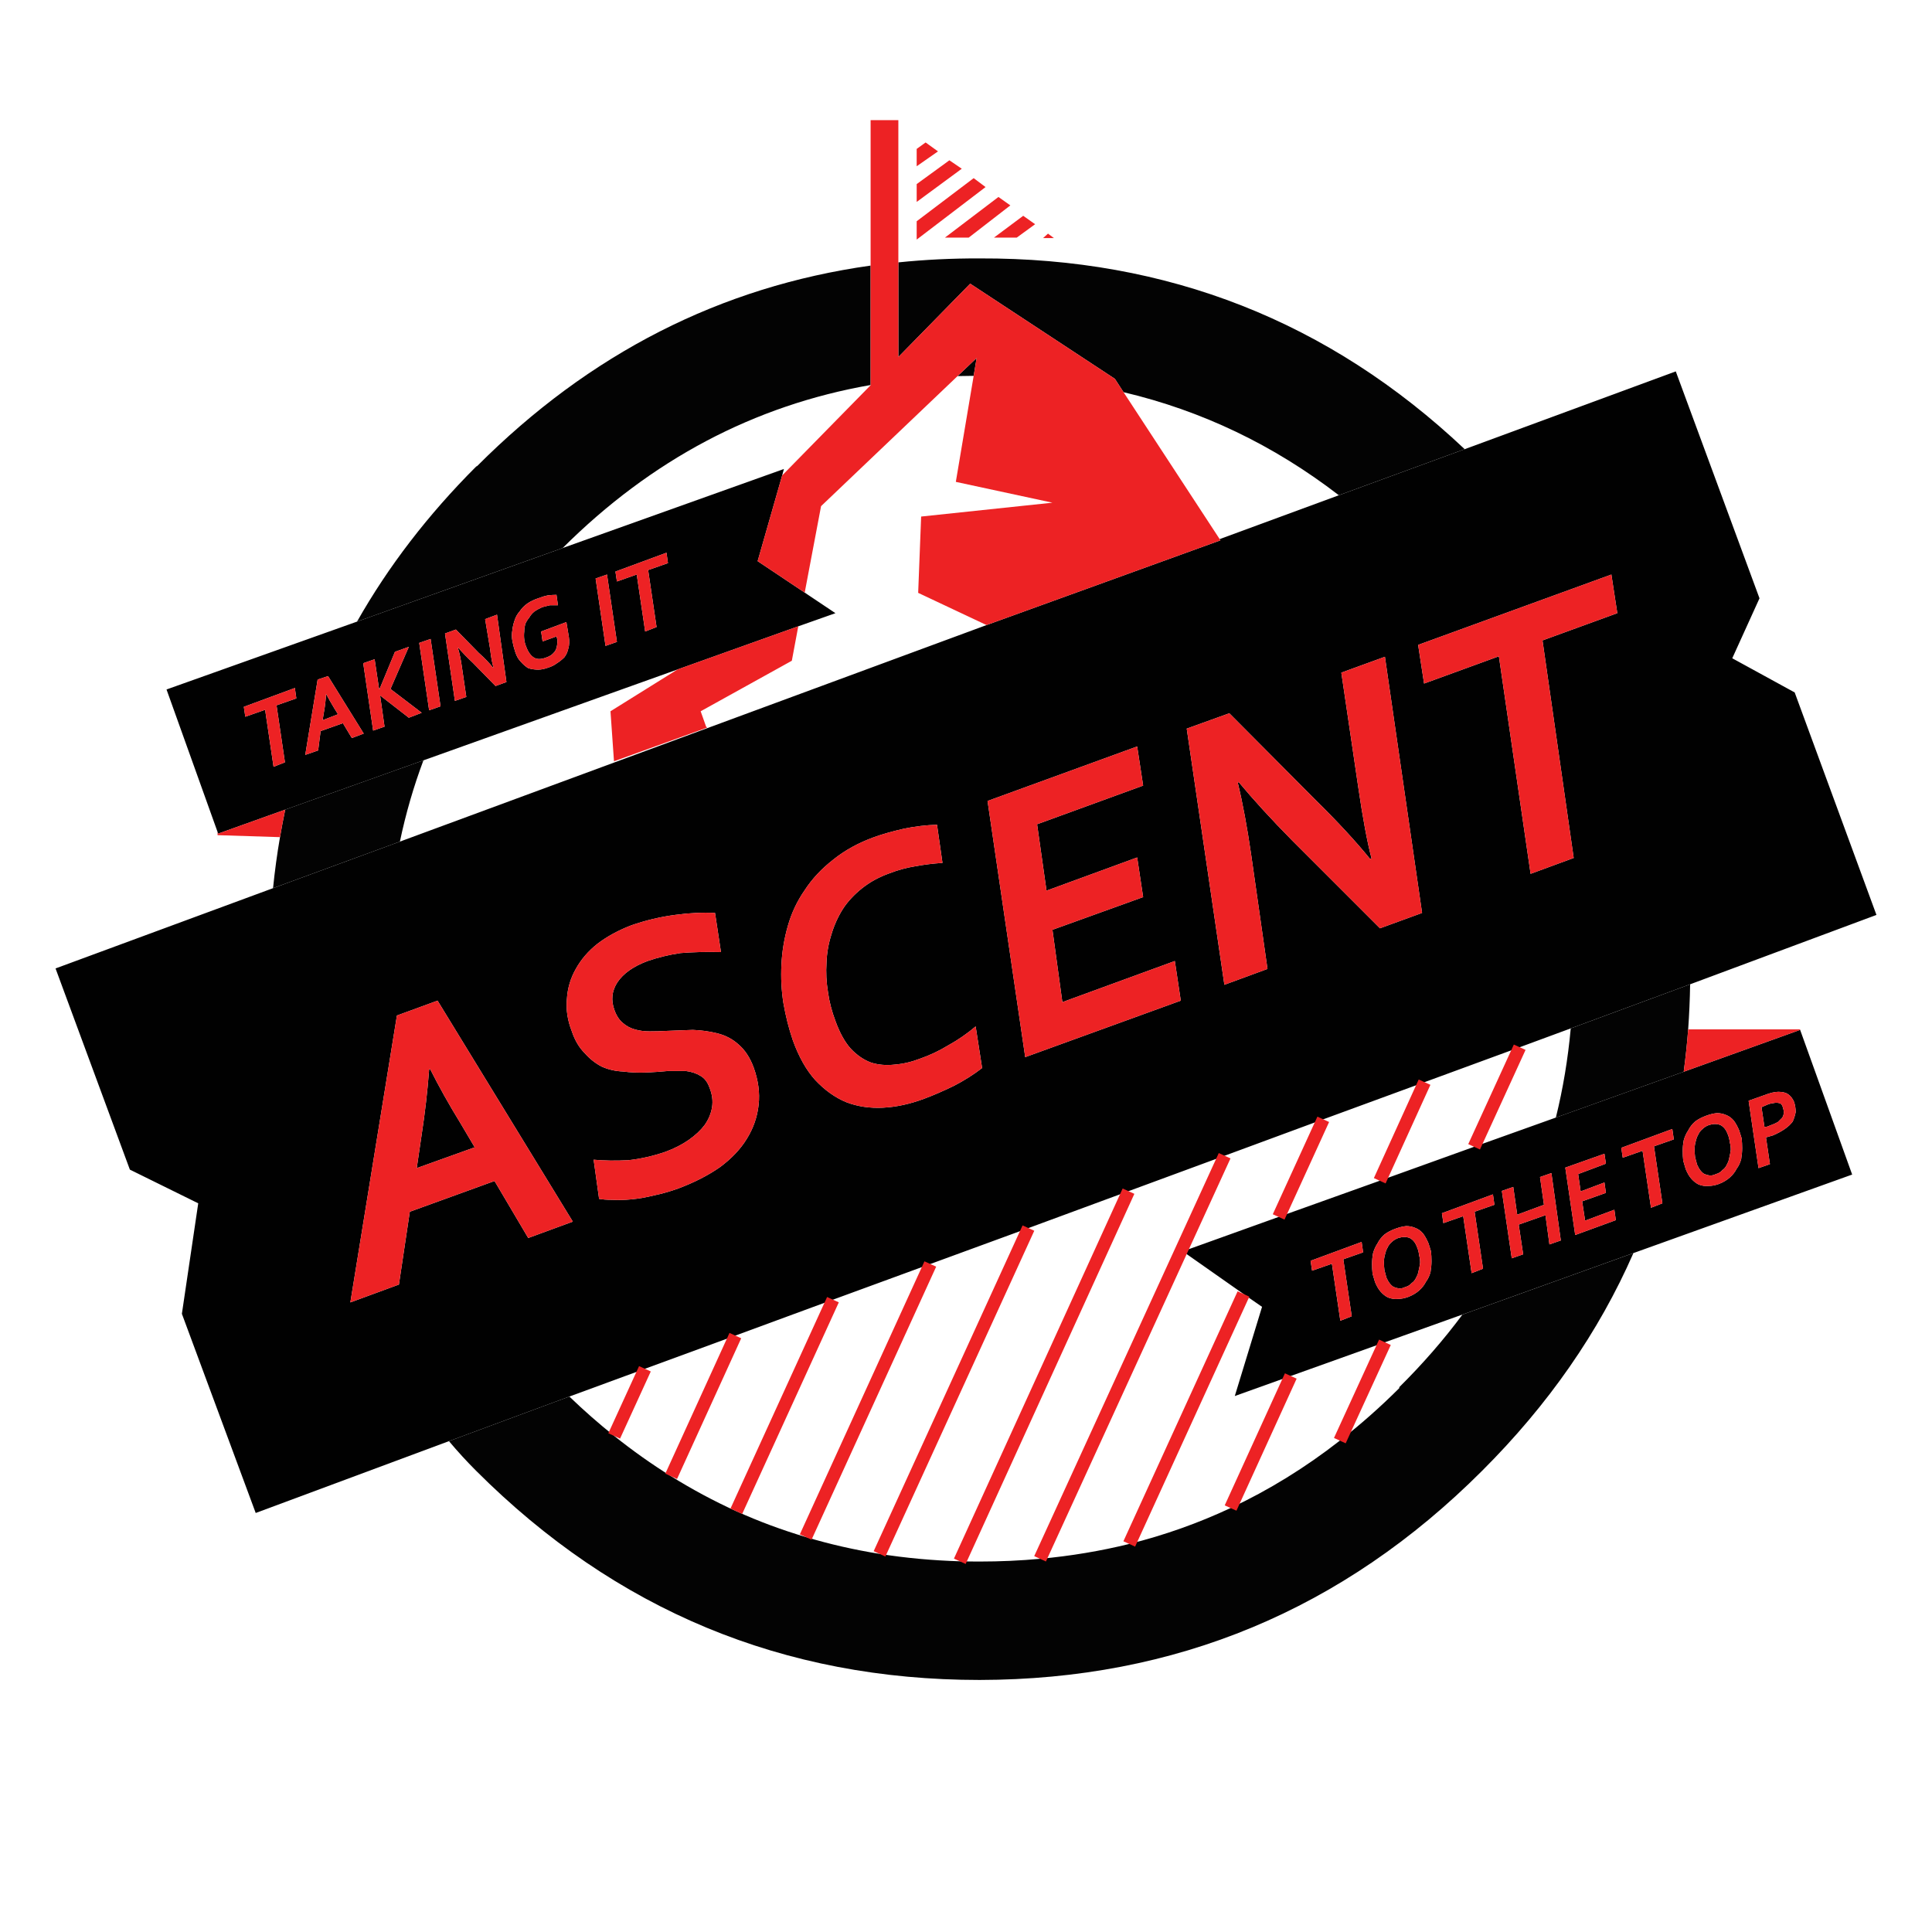 <?xml version="1.0" encoding="utf-8"?>
<!-- Generator: Adobe Illustrator 16.0.0, SVG Export Plug-In . SVG Version: 6.00 Build 0)  -->
<!DOCTYPE svg PUBLIC "-//W3C//DTD SVG 1.1//EN" "http://www.w3.org/Graphics/SVG/1.1/DTD/svg11.dtd">
<svg version="1.1" id="Layer_1" xmlns="http://www.w3.org/2000/svg" xmlns:xlink="http://www.w3.org/1999/xlink" x="0px" y="0px"
	 width="300px" height="300px" viewBox="0 0 300 300" enable-background="new 0 0 300 300" xml:space="preserve">
<g>
	<path fill-rule="evenodd" clip-rule="evenodd" fill="#010101" d="M262.443,152.841l-18.541,6.848l-7.924,2.925l-14.773,5.423
		l-15.732,5.771l-15.313,5.654l-14.926,5.502l-15.541,5.732l-15.234,5.578l-15.119,5.539l-15.156,5.578l-14.042,5.154l-11.733,4.31
		l-18.696,6.925l-30.006,11.156l-11.463-30.931l2.538-17.156l-10.616-5.232L8.625,150.379l33.775-12.465l19.698-7.23l91.094-33.624
		l36.316-13.156l-0.117-0.192l18.506-6.809l19.541-7.156l32.777-12.079l13,35.237l-4.23,9.311l9.695,5.308l12.695,34.546
		L262.443,152.841z M261.445,166.421l18.08-6.501l8.078,22.466l-33.969,12.194l-26.543,9.541l-12.041,4.308l-14.619,5.232
		l-8.693,3.115l4.232-13.849l-2.885-2l-9.426-6.617l14.887-5.346l15.697-5.617l14.654-5.271l12.695-4.54L261.445,166.421z
		 M208.281,104.446l2.613,17.696c0.719,4.925,1.412,8.644,2.078,11.156l-0.23,0.078c-2.205-2.719-4.975-5.719-8.309-9.003
		l-13.543-13.617l-6.615,2.385l5.846,39.776l6.695-2.461l-2.539-17.772c-0.615-4.258-1.309-7.977-2.078-11.156l0.154-0.077
		c2.258,2.719,5.027,5.745,8.311,9.078l13.617,13.619l6.539-2.387l-5.77-39.776L208.281,104.446z M239.518,99.445l11.617-4.231
		l-0.922-6l-30.006,10.925l0.922,6.002l11.617-4.232l4.924,33.777l6.693-2.463L239.518,99.445z M245.057,182.309l4.309-1.615
		l-0.23-1.539l-6.078,2.153l1.539,10.464l6.309-2.309l-0.23-1.615l-4.539,1.693l-0.463-3.001l3.693-1.309l-0.23-1.615l-3.693,1.386
		L245.057,182.309z M240.902,182.154l-1.77,0.616l0.615,4.308l-4.154,1.539l-0.615-4.309l-1.771,0.616l1.539,10.464l1.77-0.616
		l-0.691-4.616l4.154-1.462l0.617,4.539l1.768-0.614L240.902,182.154z M263.213,174.153c-0.461,0.41-0.82,0.872-1.074,1.385
		c-0.309,0.461-0.541,0.975-0.693,1.538c-0.104,0.565-0.154,1.104-0.154,1.615c0,0.565,0.025,1.078,0.078,1.539
		c0.152,0.514,0.279,0.95,0.385,1.309c0.254,0.615,0.537,1.104,0.846,1.463c0.359,0.41,0.744,0.717,1.154,0.922
		c0.512,0.206,1.023,0.283,1.537,0.231c0.514,0,1.051-0.104,1.617-0.308c0.666-0.257,1.23-0.591,1.691-1.001
		c0.463-0.41,0.82-0.871,1.078-1.384c0.307-0.41,0.539-0.898,0.691-1.462c0.104-0.616,0.154-1.18,0.154-1.693
		c0-0.513-0.025-1.025-0.078-1.539c-0.152-0.462-0.281-0.872-0.383-1.23c-0.258-0.615-0.539-1.129-0.848-1.539
		c-0.359-0.41-0.742-0.693-1.154-0.846c-0.461-0.206-0.949-0.309-1.461-0.309c-0.514,0.051-1.053,0.181-1.615,0.385
		C264.266,173.486,263.676,173.795,263.213,174.153z M263.137,178.462c0-0.41,0.051-0.795,0.154-1.154
		c0.104-0.461,0.23-0.82,0.385-1.077c0.154-0.359,0.385-0.667,0.691-0.923c0.258-0.257,0.592-0.463,1.002-0.616
		c0.666-0.206,1.256-0.206,1.77,0c0.512,0.257,0.896,0.744,1.154,1.462c0.152,0.359,0.256,0.77,0.307,1.231
		c0.104,0.358,0.154,0.743,0.154,1.153c-0.051,0.411-0.129,0.821-0.23,1.231c-0.051,0.359-0.18,0.718-0.385,1.077
		c-0.154,0.359-0.385,0.642-0.693,0.846c-0.256,0.309-0.59,0.515-1,0.616c-0.307,0.153-0.615,0.23-0.924,0.23
		c-0.307-0.052-0.588-0.128-0.846-0.23c-0.205-0.102-0.41-0.282-0.615-0.539c-0.205-0.256-0.385-0.563-0.539-0.923
		c-0.102-0.359-0.203-0.744-0.309-1.154C263.162,179.282,263.137,178.872,263.137,178.462z M251.98,179.77l3.078-1.078l1.309,8.849
		l1.77-0.691l-1.309-8.848l3.078-1.078l-0.23-1.615l-7.924,2.923L251.98,179.77z M228.977,188.156l3.076-1.078l-0.229-1.615
		l-7.926,2.925l0.23,1.538l3.078-1.077l1.307,8.848l1.771-0.692L228.977,188.156z M203.74,197.312l3.078-1.077l1.307,8.848
		l1.771-0.692l-1.309-8.848l3.076-1.078l-0.229-1.615l-7.926,2.925L203.74,197.312z M217.129,192.234
		c0.666-0.206,1.256-0.206,1.768,0c0.514,0.255,0.898,0.744,1.154,1.461c0.156,0.358,0.258,0.769,0.309,1.231
		c0.102,0.359,0.152,0.744,0.152,1.154c-0.051,0.41-0.127,0.82-0.229,1.23c-0.051,0.359-0.182,0.719-0.385,1.078
		c-0.154,0.358-0.385,0.64-0.693,0.846c-0.256,0.308-0.59,0.513-1,0.614c-0.307,0.155-0.615,0.231-0.924,0.231
		c-0.307-0.051-0.59-0.127-0.846-0.231c-0.205-0.102-0.41-0.28-0.615-0.537c-0.205-0.258-0.385-0.564-0.539-0.923
		c-0.104-0.359-0.205-0.744-0.307-1.154c-0.053-0.41-0.078-0.822-0.078-1.232s0.051-0.795,0.154-1.154
		c0.102-0.461,0.23-0.82,0.385-1.075c0.154-0.359,0.385-0.668,0.691-0.925C216.385,192.594,216.717,192.388,217.129,192.234z
		 M216.744,190.772c-0.719,0.255-1.309,0.563-1.77,0.922c-0.463,0.411-0.822,0.872-1.078,1.386
		c-0.309,0.462-0.539,0.974-0.693,1.539c-0.102,0.563-0.152,1.103-0.152,1.615c0,0.563,0.025,1.077,0.076,1.539
		c0.154,0.513,0.283,0.948,0.385,1.308c0.256,0.615,0.539,1.103,0.846,1.462c0.359,0.41,0.744,0.718,1.154,0.924
		c0.514,0.204,1.025,0.281,1.539,0.23c0.514,0,1.051-0.103,1.617-0.309c0.666-0.255,1.23-0.589,1.691-0.999s0.82-0.872,1.078-1.386
		c0.307-0.41,0.537-0.897,0.691-1.462c0.104-0.615,0.154-1.18,0.154-1.692s-0.025-1.026-0.076-1.539
		c-0.156-0.461-0.283-0.871-0.385-1.23c-0.258-0.616-0.541-1.128-0.848-1.538c-0.357-0.411-0.742-0.693-1.152-0.847
		c-0.463-0.206-0.951-0.308-1.463-0.308C217.846,190.438,217.307,190.566,216.744,190.772z M276.141,169.537
		c-0.566,0-1.309,0.179-2.232,0.538l-2.385,0.846l1.539,10.464l1.77-0.614l-0.615-4.155c0.359-0.103,0.719-0.206,1.078-0.309
		c0.717-0.308,1.332-0.64,1.846-0.999c0.512-0.359,0.924-0.744,1.23-1.154c0.205-0.463,0.359-0.949,0.461-1.462
		c0-0.514-0.076-1.026-0.23-1.539c-0.205-0.514-0.512-0.924-0.922-1.23C277.32,169.665,276.807,169.537,276.141,169.537z
		 M275.295,171.306c0.203-0.051,0.41-0.076,0.613-0.076c0.154,0,0.359,0.051,0.617,0.153c0.152,0.154,0.256,0.333,0.307,0.539
		c0.104,0.309,0.154,0.563,0.154,0.77c0,0.309-0.076,0.589-0.23,0.846c-0.205,0.206-0.438,0.437-0.693,0.693
		c-0.357,0.204-0.768,0.385-1.23,0.538c-0.307,0.154-0.59,0.231-0.848,0.231l-0.461-3.078l1.078-0.461
		C274.91,171.357,275.139,171.306,275.295,171.306z M103.721,87.443l-0.231-1.616l-7.924,2.924l0.23,1.539l3.077-1.078l1.309,8.848
		l1.769-0.693l-1.307-8.848L103.721,87.443z M33.783,129.182l-7.925-22.12l29.584-10.54l31.93-11.425l34.354-12.273l-0.271,1.001
		l-3.808,13.31l7.31,4.887l4.77,3.192l-5.771,2.039l-18.734,6.694l-39.469,14.119l-21.466,7.654l-10.426,3.731L33.783,129.182z
		 M44.246,118.373l-1.307-8.848l3.078-1.077l-0.231-1.616l-7.924,2.923l0.23,1.539l3.077-1.078l1.309,8.848L44.246,118.373z
		 M51.863,109.91l0.616,1l-2.386,0.924l0.231-1.385c0.153-0.872,0.257-1.77,0.308-2.693
		C50.992,108.422,51.402,109.141,51.863,109.91z M58.172,102.369l-1.769,0.616l1.539,10.463l1.769-0.615l-0.691-4.847l4.461,3.462
		l2-0.769l-4.846-3.694l2.846-6.54l-2.153,0.769l-2.386,5.771h-0.077L58.172,102.369z M50.941,104.985l-1.617,0.538L47.4,117.219
		l2.001-0.692l0.385-3.001l3.462-1.23l1.384,2.308l1.847-0.692L50.941,104.985z M66.867,99.215l-1.771,0.615l1.539,10.465
		l1.77-0.616L66.867,99.215z M77.177,95.445l-1.847,0.692l0.77,4.617c0.153,1.333,0.333,2.308,0.538,2.923h-0.077
		c-0.563-0.717-1.307-1.486-2.231-2.309l-3.539-3.615l-1.692,0.616l1.539,10.463l1.769-0.616l-0.691-4.693
		c-0.155-1.129-0.359-2.103-0.616-2.924h0.077c0.616,0.718,1.36,1.487,2.231,2.308l3.539,3.617l1.693-0.616L77.177,95.445z
		 M67.944,155.38l-6.31,2.309l-7.231,44.548l7.54-2.771l1.693-11.309l13.156-4.77l5.231,8.848l6.924-2.54L67.944,155.38z
		 M151.5,159.381c-1.335,1.128-2.745,2.104-4.233,2.924c-1.437,0.872-2.898,1.564-4.384,2.077c-1.334,0.514-2.642,0.82-3.925,0.924
		c-1.333,0.153-2.563,0.051-3.692-0.308c-1.129-0.411-2.181-1.129-3.154-2.155c-0.924-1.024-1.719-2.462-2.386-4.309
		c-0.563-1.487-0.948-2.975-1.154-4.463c-0.255-1.539-0.333-3.077-0.23-4.616c0.051-1.486,0.308-2.948,0.77-4.385
		c0.41-1.386,1-2.693,1.769-3.924c0.77-1.18,1.771-2.257,3.001-3.232c1.231-0.974,2.642-1.743,4.231-2.308
		c1.334-0.513,2.642-0.872,3.924-1.076c1.334-0.257,2.771-0.438,4.31-0.54l-0.848-5.923c-1.692,0.051-3.411,0.255-5.154,0.614
		c-1.796,0.41-3.334,0.848-4.617,1.309c-2.41,0.872-4.514,2.026-6.308,3.463c-1.847,1.437-3.334,3.026-4.463,4.77
		c-1.18,1.693-2.051,3.538-2.617,5.54c-0.563,1.949-0.897,3.949-0.999,6c-0.104,2.053,0,4.054,0.307,6.002
		c0.359,2.052,0.847,3.975,1.462,5.771c0.924,2.563,2.078,4.616,3.462,6.155c1.488,1.59,3.103,2.744,4.848,3.462
		c1.743,0.668,3.641,0.948,5.694,0.847c2.051-0.103,4.179-0.563,6.385-1.386c1.386-0.513,2.924-1.18,4.617-2
		c1.59-0.82,3.052-1.743,4.386-2.77L151.5,159.381z M177.506,121.988l-0.926-6.078l-23.234,8.463l5.848,39.778l24.158-8.771
		l-0.924-6.154l-17.465,6.385l-1.539-11.232l14.082-5.078l-0.926-6.155l-14.078,5.154l-1.463-10.309L177.506,121.988z
		 M66.79,165.997c1.333,2.667,2.897,5.464,4.693,8.387l2.231,3.771l-9.003,3.23l0.77-5.231c0.514-3.334,0.899-6.694,1.154-10.078
		L66.79,165.997z M104.798,142.069c-2.308,0.308-4.565,0.846-6.771,1.615c-2,0.77-3.745,1.719-5.232,2.848
		c-1.435,1.129-2.564,2.436-3.384,3.924c-0.822,1.437-1.283,3.001-1.385,4.692c-0.153,1.642,0.102,3.31,0.769,5.001
		c0.461,1.386,1.129,2.515,2,3.386c0.769,0.872,1.641,1.564,2.616,2.077c1.026,0.463,2.127,0.718,3.309,0.77
		c1.18,0.154,2.411,0.206,3.692,0.154c1.128-0.051,2.231-0.129,3.309-0.231c1.025,0,1.949,0,2.77,0
		c0.872,0.103,1.641,0.359,2.308,0.77c0.616,0.359,1.077,0.976,1.385,1.847c0.41,1.026,0.538,2.026,0.385,3.001
		c-0.155,0.974-0.54,1.898-1.154,2.77c-0.616,0.82-1.437,1.59-2.463,2.309c-1.026,0.718-2.231,1.333-3.615,1.847
		c-1.949,0.667-3.873,1.103-5.771,1.308c-1.949,0.102-3.745,0.076-5.386-0.077l0.846,6.079c0.563,0.102,1.256,0.152,2.077,0.152
		c0.873,0.052,1.847,0.026,2.924-0.076c1.128-0.103,2.308-0.308,3.539-0.616c1.231-0.255,2.489-0.614,3.771-1.076
		c2.461-0.924,4.616-2.026,6.463-3.309c1.794-1.333,3.18-2.795,4.155-4.385c1.025-1.643,1.641-3.411,1.845-5.31
		c0.206-1.847-0.051-3.77-0.77-5.771c-0.563-1.538-1.358-2.743-2.385-3.616c-0.922-0.821-2-1.385-3.23-1.692
		c-1.231-0.309-2.514-0.487-3.847-0.538c-1.385,0.051-2.718,0.103-4.001,0.153c-0.923,0.051-1.82,0.076-2.693,0.076
		c-0.821,0-1.59-0.102-2.308-0.308c-0.719-0.204-1.333-0.538-1.846-0.999c-0.565-0.462-1-1.129-1.309-2
		c-0.563-1.539-0.41-2.976,0.461-4.311c0.924-1.384,2.488-2.486,4.694-3.307c1.641-0.565,3.333-0.976,5.078-1.231
		c1.794-0.154,3.898-0.205,6.308-0.154l-0.922-6.079C109.132,141.659,107.054,141.761,104.798,142.069z M86.409,92.367
		c-0.41,0-0.846,0.025-1.309,0.077c-0.513,0.102-1.025,0.257-1.539,0.461c-0.614,0.206-1.154,0.463-1.615,0.769
		c-0.513,0.359-0.923,0.77-1.231,1.232c-0.359,0.41-0.616,0.846-0.769,1.307c-0.206,0.563-0.334,1.103-0.385,1.616
		c-0.102,0.565-0.102,1.128,0,1.693c0.102,0.563,0.257,1.154,0.461,1.769c0.206,0.616,0.487,1.103,0.846,1.462
		c0.359,0.41,0.744,0.744,1.154,1.001c0.514,0.153,1.026,0.229,1.539,0.229c0.463,0,0.976-0.102,1.539-0.308
		c0.514-0.153,0.975-0.385,1.385-0.691c0.41-0.257,0.795-0.565,1.154-0.924c0.308-0.41,0.512-0.872,0.616-1.384
		c0.153-0.514,0.179-1.103,0.076-1.771l-0.384-2.308l-3.924,1.462l0.23,1.539l2.155-0.77l0.153,0.538
		c0,0.359-0.025,0.667-0.077,0.924c-0.051,0.307-0.153,0.589-0.308,0.846c-0.153,0.204-0.359,0.41-0.614,0.614
		c-0.257,0.155-0.54,0.283-0.848,0.385c-0.718,0.257-1.308,0.257-1.769,0c-0.514-0.307-0.924-0.872-1.231-1.692
		c-0.155-0.359-0.257-0.744-0.308-1.154s-0.051-0.82,0-1.23c0-0.359,0.051-0.744,0.153-1.154c0.155-0.359,0.359-0.693,0.616-1
		c0.204-0.359,0.461-0.667,0.77-0.923c0.359-0.257,0.769-0.487,1.23-0.693c0.359-0.102,0.77-0.206,1.231-0.308
		c0.359,0,0.769,0,1.23,0L86.409,92.367z M94.256,89.213l-1.769,0.615l1.539,10.465l1.769-0.616L94.256,89.213z"/>
	<path fill-rule="evenodd" clip-rule="evenodd" fill="#030303" d="M207.896,76.903c-10.133-7.802-21.275-13.135-33.432-16.004
		l-1.346-2.077l-22.466-14.773l-11.156,11.388V40.742c4.117-0.425,8.324-0.63,12.618-0.616c29.184-0.102,54.293,9.772,75.322,29.622
		L207.896,76.903z M65.751,118.065c-1.528,4.072-2.746,8.278-3.654,12.618l-19.698,7.23c0.269-2.679,0.628-5.319,1.078-7.924
		c0.248-1.435,0.517-2.857,0.808-4.271L65.751,118.065z M227.092,204.121l26.543-9.541c-5.377,12.275-13.211,23.548-23.504,33.815
		c-21.596,21.594-47.6,32.416-78.016,32.468c-30.469,0-56.524-10.823-78.171-32.468c-1.488-1.487-2.897-3.026-4.231-4.616
		l18.696-6.925c2.265,2.181,4.586,4.219,6.964,6.116c2.867,2.293,5.817,4.384,8.848,6.271c3.271,2.039,6.645,3.848,10.117,5.424
		c3.495,1.579,7.085,2.913,10.771,4.002c3.719,1.111,7.541,1.984,11.464,2.616c4.044,0.64,8.197,1.024,12.465,1.153
		c1.016,0.025,2.041,0.038,3.078,0.038c3.193,0,6.322-0.142,9.387-0.423c4.758-0.437,9.373-1.206,13.848-2.308
		c5.461-1.361,10.705-3.222,15.734-5.578c5.951-2.792,11.607-6.28,16.965-10.465c3.184-2.474,6.26-5.192,9.232-8.155v-0.153
		C220.924,211.784,224.193,208.027,227.092,204.121z M241.594,173.537c1.107-4.477,1.877-9.093,2.309-13.849l18.541-6.848
		c-0.039,2.362-0.143,4.696-0.305,7.001c-0.17,2.215-0.4,4.407-0.693,6.579L241.594,173.537z M87.371,85.097l-31.93,11.425
		c4.854-8.573,11.022-16.6,18.503-24.083l0.155-0.076c17.439-17.481,37.802-27.854,61.09-31.122v18.542
		C117.074,62.955,101.134,71.392,87.371,85.097z M151.191,58.361c-0.837,0.007-1.671,0.02-2.5,0.038l2.961-2.809L151.191,58.361z"/>
	<path fill-rule="evenodd" clip-rule="evenodd" fill="#ED2224" d="M148.691,58.398l-21.196,20.196l-2.54,13.427l-7.31-4.887
		l3.808-13.31l13.735-14.004v-0.038V41.242V18.659h4.308v22.083v14.695l11.156-11.388l22.466,14.773l1.346,2.077l14.926,22.813
		l0.117,0.192L153.191,97.06l-10.617-5.001l0.461-11.849l20.388-2.153l-15.002-3.232l2.77-16.464l0.461-2.771L148.691,58.398z
		 M279.525,159.92l-18.08,6.501c0.293-2.172,0.523-4.364,0.693-6.579h17.387V159.92z M239.518,99.445l4.846,33.777l-6.693,2.463
		l-4.924-33.777l-11.617,4.232l-0.922-6.002l30.006-10.925l0.922,6L239.518,99.445z M208.281,104.446l6.77-2.461l5.77,39.776
		l-6.539,2.387l-13.617-13.619c-3.283-3.333-6.053-6.359-8.311-9.078l-0.154,0.077c0.77,3.18,1.463,6.898,2.078,11.156l2.539,17.772
		l-6.695,2.461l-5.846-39.776l6.615-2.385l13.543,13.617c3.334,3.284,6.104,6.284,8.309,9.003l0.23-0.078
		c-0.666-2.513-1.359-6.231-2.078-11.156L208.281,104.446z M251.98,179.77l-0.229-1.539l7.924-2.923l0.23,1.615l-3.078,1.078
		l1.309,8.848l-1.77,0.691l-1.309-8.849L251.98,179.77z M263.137,178.462c0,0.41,0.025,0.82,0.076,1.23
		c0.105,0.41,0.207,0.795,0.309,1.154c0.154,0.359,0.334,0.667,0.539,0.923c0.205,0.257,0.41,0.438,0.615,0.539
		c0.258,0.103,0.539,0.179,0.846,0.23c0.309,0,0.617-0.077,0.924-0.23c0.41-0.102,0.744-0.308,1-0.616
		c0.309-0.204,0.539-0.486,0.693-0.846c0.205-0.359,0.334-0.718,0.385-1.077c0.102-0.41,0.18-0.82,0.23-1.231
		c0-0.41-0.051-0.795-0.154-1.153c-0.051-0.462-0.154-0.872-0.307-1.231c-0.258-0.718-0.643-1.205-1.154-1.462
		c-0.514-0.206-1.104-0.206-1.77,0c-0.41,0.153-0.744,0.359-1.002,0.616c-0.307,0.256-0.537,0.563-0.691,0.923
		c-0.154,0.257-0.281,0.616-0.385,1.077C263.188,177.667,263.137,178.052,263.137,178.462z M263.213,174.153
		c0.463-0.358,1.053-0.667,1.771-0.924c0.563-0.204,1.102-0.334,1.615-0.385c0.512,0,1,0.103,1.461,0.309
		c0.412,0.152,0.795,0.436,1.154,0.846c0.309,0.41,0.59,0.924,0.848,1.539c0.102,0.358,0.23,0.769,0.383,1.23
		c0.053,0.514,0.078,1.026,0.078,1.539c0,0.514-0.051,1.077-0.154,1.693c-0.152,0.563-0.385,1.052-0.691,1.462
		c-0.258,0.513-0.615,0.974-1.078,1.384c-0.461,0.41-1.025,0.744-1.691,1.001c-0.566,0.204-1.104,0.308-1.617,0.308
		c-0.514,0.052-1.025-0.025-1.537-0.231c-0.41-0.205-0.795-0.512-1.154-0.922c-0.309-0.359-0.592-0.848-0.846-1.463
		c-0.105-0.358-0.232-0.795-0.385-1.309c-0.053-0.461-0.078-0.974-0.078-1.539c0-0.512,0.051-1.05,0.154-1.615
		c0.152-0.563,0.385-1.077,0.693-1.538C262.393,175.025,262.752,174.563,263.213,174.153z M240.902,182.154l1.461,10.465
		l-1.768,0.614l-0.617-4.539l-4.154,1.462l0.691,4.616l-1.77,0.616l-1.539-10.464l1.771-0.616l0.615,4.309l4.154-1.539l-0.615-4.308
		L240.902,182.154z M245.057,182.309l0.385,2.693l3.693-1.386l0.23,1.615l-3.693,1.309l0.463,3.001l4.539-1.693l0.23,1.615
		l-6.309,2.309l-1.539-10.464l6.078-2.153l0.23,1.539L245.057,182.309z M216.744,190.772c0.563-0.206,1.102-0.334,1.615-0.385
		c0.512,0,1,0.102,1.463,0.308c0.41,0.153,0.795,0.436,1.152,0.847c0.307,0.41,0.59,0.922,0.848,1.538
		c0.102,0.359,0.229,0.77,0.385,1.23c0.051,0.513,0.076,1.026,0.076,1.539s-0.051,1.077-0.154,1.692
		c-0.154,0.564-0.385,1.052-0.691,1.462c-0.258,0.514-0.617,0.976-1.078,1.386s-1.025,0.744-1.691,0.999
		c-0.566,0.206-1.104,0.309-1.617,0.309c-0.514,0.051-1.025-0.026-1.539-0.23c-0.41-0.206-0.795-0.514-1.154-0.924
		c-0.307-0.359-0.59-0.847-0.846-1.462c-0.102-0.359-0.23-0.795-0.385-1.308c-0.051-0.462-0.076-0.976-0.076-1.539
		c0-0.513,0.051-1.052,0.152-1.615c0.154-0.565,0.385-1.077,0.693-1.539c0.256-0.514,0.615-0.975,1.078-1.386
		C215.436,191.336,216.025,191.027,216.744,190.772z M217.129,192.234c-0.412,0.153-0.744,0.359-1.002,0.614
		c-0.307,0.257-0.537,0.565-0.691,0.925c-0.154,0.255-0.283,0.614-0.385,1.075c-0.104,0.359-0.154,0.744-0.154,1.154
		s0.025,0.822,0.078,1.232c0.102,0.41,0.203,0.795,0.307,1.154c0.154,0.358,0.334,0.665,0.539,0.923
		c0.205,0.257,0.41,0.436,0.615,0.537c0.256,0.104,0.539,0.181,0.846,0.231c0.309,0,0.617-0.076,0.924-0.231
		c0.41-0.102,0.744-0.307,1-0.614c0.309-0.206,0.539-0.487,0.693-0.846c0.203-0.359,0.334-0.719,0.385-1.078
		c0.102-0.41,0.178-0.82,0.229-1.23c0-0.41-0.051-0.795-0.152-1.154c-0.051-0.463-0.152-0.873-0.309-1.231
		c-0.256-0.717-0.641-1.206-1.154-1.461C218.385,192.028,217.795,192.028,217.129,192.234z M203.74,197.312l-0.23-1.538l7.926-2.925
		l0.229,1.615l-3.076,1.078l1.309,8.848l-1.771,0.692l-1.307-8.848L203.74,197.312z M228.977,188.156l1.309,8.848l-1.771,0.692
		l-1.307-8.848l-3.078,1.077l-0.23-1.538l7.926-2.925l0.229,1.615L228.977,188.156z M275.295,171.306
		c-0.156,0-0.385,0.052-0.693,0.155l-1.078,0.461l0.461,3.078c0.258,0,0.541-0.077,0.848-0.231c0.463-0.153,0.873-0.334,1.23-0.538
		c0.256-0.257,0.488-0.487,0.693-0.693c0.154-0.257,0.23-0.537,0.23-0.846c0-0.206-0.051-0.461-0.154-0.77
		c-0.051-0.206-0.154-0.385-0.307-0.539c-0.258-0.103-0.463-0.153-0.617-0.153C275.705,171.229,275.498,171.255,275.295,171.306z
		 M276.141,169.537c0.666,0,1.18,0.128,1.539,0.385c0.41,0.307,0.717,0.717,0.922,1.23c0.154,0.513,0.23,1.025,0.23,1.539
		c-0.102,0.513-0.256,0.999-0.461,1.462c-0.307,0.41-0.719,0.795-1.23,1.154c-0.514,0.359-1.129,0.691-1.846,0.999
		c-0.359,0.103-0.719,0.206-1.078,0.309l0.615,4.155l-1.77,0.614l-1.539-10.464l2.385-0.846
		C274.832,169.716,275.574,169.537,276.141,169.537z M103.721,87.443l-3.078,1.077l1.307,8.848l-1.769,0.693l-1.309-8.848
		l-3.077,1.078l-0.23-1.539l7.924-2.924L103.721,87.443z M142.343,23.122l1.385-1l1.923,1.385l-3.309,2.308V23.122z M153.037,29.046
		l-10.694,8.157v-2.848l8.848-6.693L153.037,29.046z M149.344,26.2l-7.001,5.154v-2.77l5.077-3.692L149.344,26.2z M146.73,36.895
		l8.309-6.31l1.846,1.309l-6.463,5.001H146.73z M160.732,34.816l-2.848,2.078h-3.539l4.539-3.386L160.732,34.816z M162.732,36.278
		l0.924,0.693h-1.693L162.732,36.278z M77.177,95.445l1.462,10.463l-1.693,0.616l-3.539-3.617c-0.872-0.821-1.615-1.59-2.231-2.308
		h-0.077c0.257,0.822,0.461,1.795,0.616,2.924l0.691,4.693l-1.769,0.616l-1.539-10.463l1.692-0.616l3.539,3.615
		c0.924,0.822,1.668,1.592,2.231,2.309h0.077c-0.205-0.615-0.385-1.59-0.538-2.923l-0.77-4.617L77.177,95.445z M66.867,99.215
		l1.539,10.463l-1.77,0.616L65.096,99.83L66.867,99.215z M50.941,104.985l5.539,8.925l-1.847,0.692l-1.384-2.308l-3.462,1.23
		l-0.385,3.001l-2.001,0.692l1.923-11.695L50.941,104.985z M58.172,102.369l0.693,4.616h0.077l2.386-5.771l2.153-0.769l-2.846,6.54
		l4.846,3.694l-2,0.769l-4.461-3.462l0.691,4.847l-1.769,0.615l-1.539-10.463L58.172,102.369z M51.863,109.91
		c-0.461-0.769-0.872-1.488-1.23-2.155c-0.051,0.923-0.155,1.821-0.308,2.693l-0.231,1.385l2.386-0.924L51.863,109.91z
		 M44.246,118.373l-1.769,0.691l-1.309-8.848l-3.077,1.078l-0.23-1.539l7.924-2.923l0.231,1.616l-3.078,1.077L44.246,118.373z
		 M33.783,129.182l0.077,0.27l10.426-3.731c-0.292,1.413-0.561,2.836-0.808,4.271l-9.694-0.308V129.182z M123.955,97.252l-1,5.348
		l-14.157,7.847l0.846,2.385l0.155,0.154l-14.465,5.23v-0.076l-0.538-7.694l10.424-6.501L123.955,97.252z M67.944,155.38
		l21.003,34.314l-6.924,2.54l-5.231-8.848l-13.156,4.77l-1.693,11.309l-7.54,2.771l7.231-44.548L67.944,155.38z M66.79,165.997
		l-0.155,0.078c-0.255,3.384-0.64,6.744-1.154,10.078l-0.77,5.231l9.003-3.23l-2.231-3.771
		C69.687,171.461,68.123,168.664,66.79,165.997z M177.506,121.988l-16.467,6.002l1.463,10.309l14.078-5.154l0.926,6.155
		l-14.082,5.078l1.539,11.232l17.465-6.385l0.924,6.154l-24.158,8.771l-5.848-39.778l23.234-8.463L177.506,121.988z M151.5,159.381
		l1,6.463c-1.334,1.026-2.796,1.949-4.386,2.77c-1.692,0.82-3.231,1.487-4.617,2c-2.206,0.822-4.333,1.283-6.385,1.386
		c-2.053,0.102-3.951-0.179-5.694-0.847c-1.745-0.718-3.36-1.872-4.848-3.462c-1.384-1.539-2.538-3.592-3.462-6.155
		c-0.615-1.796-1.103-3.719-1.462-5.771c-0.307-1.948-0.41-3.949-0.307-6.002c0.102-2.051,0.436-4.051,0.999-6
		c0.565-2.002,1.437-3.847,2.617-5.54c1.128-1.743,2.616-3.333,4.463-4.77c1.794-1.437,3.898-2.591,6.308-3.463
		c1.282-0.461,2.821-0.898,4.617-1.309c1.743-0.359,3.462-0.563,5.154-0.614l0.848,5.923c-1.539,0.103-2.976,0.283-4.31,0.54
		c-1.282,0.204-2.589,0.563-3.924,1.076c-1.59,0.564-3,1.334-4.231,2.308c-1.23,0.976-2.231,2.053-3.001,3.232
		c-0.769,1.23-1.358,2.538-1.769,3.924c-0.461,1.437-0.718,2.898-0.77,4.385c-0.104,1.539-0.025,3.077,0.23,4.616
		c0.206,1.488,0.591,2.976,1.154,4.463c0.667,1.847,1.462,3.284,2.386,4.309c0.974,1.026,2.025,1.744,3.154,2.155
		c1.128,0.358,2.359,0.461,3.692,0.308c1.283-0.104,2.591-0.41,3.925-0.924c1.486-0.513,2.948-1.205,4.384-2.077
		C148.755,161.484,150.165,160.509,151.5,159.381z M94.256,89.213l1.539,10.463l-1.769,0.616l-1.539-10.465L94.256,89.213z
		 M86.409,92.367l0.23,1.615c-0.461,0-0.872,0-1.23,0c-0.461,0.103-0.872,0.206-1.231,0.308c-0.461,0.206-0.872,0.436-1.23,0.693
		c-0.308,0.255-0.565,0.563-0.77,0.923c-0.257,0.308-0.461,0.642-0.616,1c-0.102,0.41-0.153,0.795-0.153,1.154
		c-0.051,0.41-0.051,0.82,0,1.23s0.153,0.795,0.308,1.154c0.307,0.82,0.717,1.385,1.231,1.692c0.461,0.257,1.05,0.257,1.769,0
		c0.308-0.102,0.59-0.23,0.848-0.385c0.255-0.204,0.461-0.41,0.614-0.614c0.155-0.257,0.257-0.54,0.308-0.846
		c0.051-0.257,0.077-0.565,0.077-0.924l-0.153-0.538l-2.155,0.77l-0.23-1.539l3.924-1.462l0.384,2.308
		c0.103,0.667,0.077,1.256-0.076,1.771c-0.104,0.512-0.308,0.974-0.616,1.384c-0.359,0.359-0.744,0.667-1.154,0.924
		c-0.41,0.307-0.872,0.538-1.385,0.691c-0.563,0.206-1.076,0.308-1.539,0.308c-0.512,0-1.025-0.077-1.539-0.229
		c-0.41-0.257-0.795-0.591-1.154-1.001c-0.359-0.359-0.64-0.846-0.846-1.462c-0.205-0.614-0.359-1.205-0.461-1.769
		c-0.102-0.565-0.102-1.128,0-1.693c0.051-0.513,0.179-1.052,0.385-1.616c0.153-0.461,0.41-0.897,0.769-1.307
		c0.308-0.463,0.718-0.873,1.231-1.232c0.461-0.306,1.001-0.563,1.615-0.769c0.514-0.205,1.026-0.359,1.539-0.461
		C85.563,92.393,85.999,92.367,86.409,92.367z M104.798,142.069c2.256-0.309,4.334-0.41,6.232-0.309l0.922,6.079
		c-2.41-0.051-4.514,0-6.308,0.154c-1.745,0.256-3.437,0.666-5.078,1.231c-2.206,0.82-3.771,1.923-4.694,3.307
		c-0.872,1.335-1.025,2.771-0.461,4.311c0.308,0.871,0.744,1.538,1.309,2c0.513,0.461,1.127,0.795,1.846,0.999
		c0.718,0.206,1.487,0.308,2.308,0.308c0.873,0,1.77-0.025,2.693-0.076c1.283-0.051,2.616-0.103,4.001-0.153
		c1.333,0.051,2.616,0.229,3.847,0.538c1.23,0.308,2.308,0.871,3.23,1.692c1.026,0.873,1.821,2.078,2.385,3.616
		c0.719,2.001,0.976,3.924,0.77,5.771c-0.204,1.898-0.82,3.667-1.845,5.31c-0.975,1.59-2.361,3.052-4.155,4.385
		c-1.847,1.282-4.002,2.385-6.463,3.309c-1.282,0.462-2.54,0.821-3.771,1.076c-1.23,0.309-2.41,0.514-3.539,0.616
		c-1.078,0.103-2.051,0.128-2.924,0.076c-0.82,0-1.513-0.051-2.077-0.152l-0.846-6.079c1.641,0.153,3.437,0.179,5.386,0.077
		c1.898-0.205,3.821-0.641,5.771-1.308c1.384-0.514,2.589-1.129,3.615-1.847c1.026-0.719,1.847-1.488,2.463-2.309
		c0.615-0.871,1-1.796,1.154-2.77c0.153-0.975,0.025-1.975-0.385-3.001c-0.308-0.871-0.77-1.487-1.385-1.847
		c-0.667-0.41-1.437-0.667-2.308-0.77c-0.821,0-1.745,0-2.77,0c-1.078,0.103-2.181,0.181-3.309,0.231
		c-1.282,0.052-2.513,0-3.692-0.154c-1.181-0.052-2.282-0.307-3.309-0.77c-0.976-0.513-1.847-1.205-2.616-2.077
		c-0.872-0.871-1.539-2-2-3.386c-0.667-1.691-0.922-3.359-0.769-5.001c0.102-1.691,0.563-3.256,1.385-4.692
		c0.82-1.488,1.949-2.795,3.384-3.924c1.488-1.129,3.232-2.078,5.232-2.848C100.233,142.915,102.49,142.377,104.798,142.069z"/>
	
		<path fill-rule="evenodd" clip-rule="evenodd" fill="none" stroke="#ED2224" stroke-width="2" stroke-linejoin="round" stroke-miterlimit="3" d="
		M221.205,168.036l-6.961,15.312 M228.898,178.077l7.08-15.464 M215.051,208.429l-7.002,15.272 M100.143,212.545l-4.77,10.426
		 M114.184,207.391l-9.963,21.851 M129.34,201.813l-15.003,32.853 M198.547,188.965l6.926-15.158 M193.086,200.928l-17.736,38.816
		 M200.432,213.661l-9.348,20.505 M144.459,196.273l-19.351,42.394 M175.234,184.963l-26.197,57.474 M159.693,190.695
		l-23.121,50.588 M190.16,179.461l-28.658,62.591"/>
</g>
</svg>
